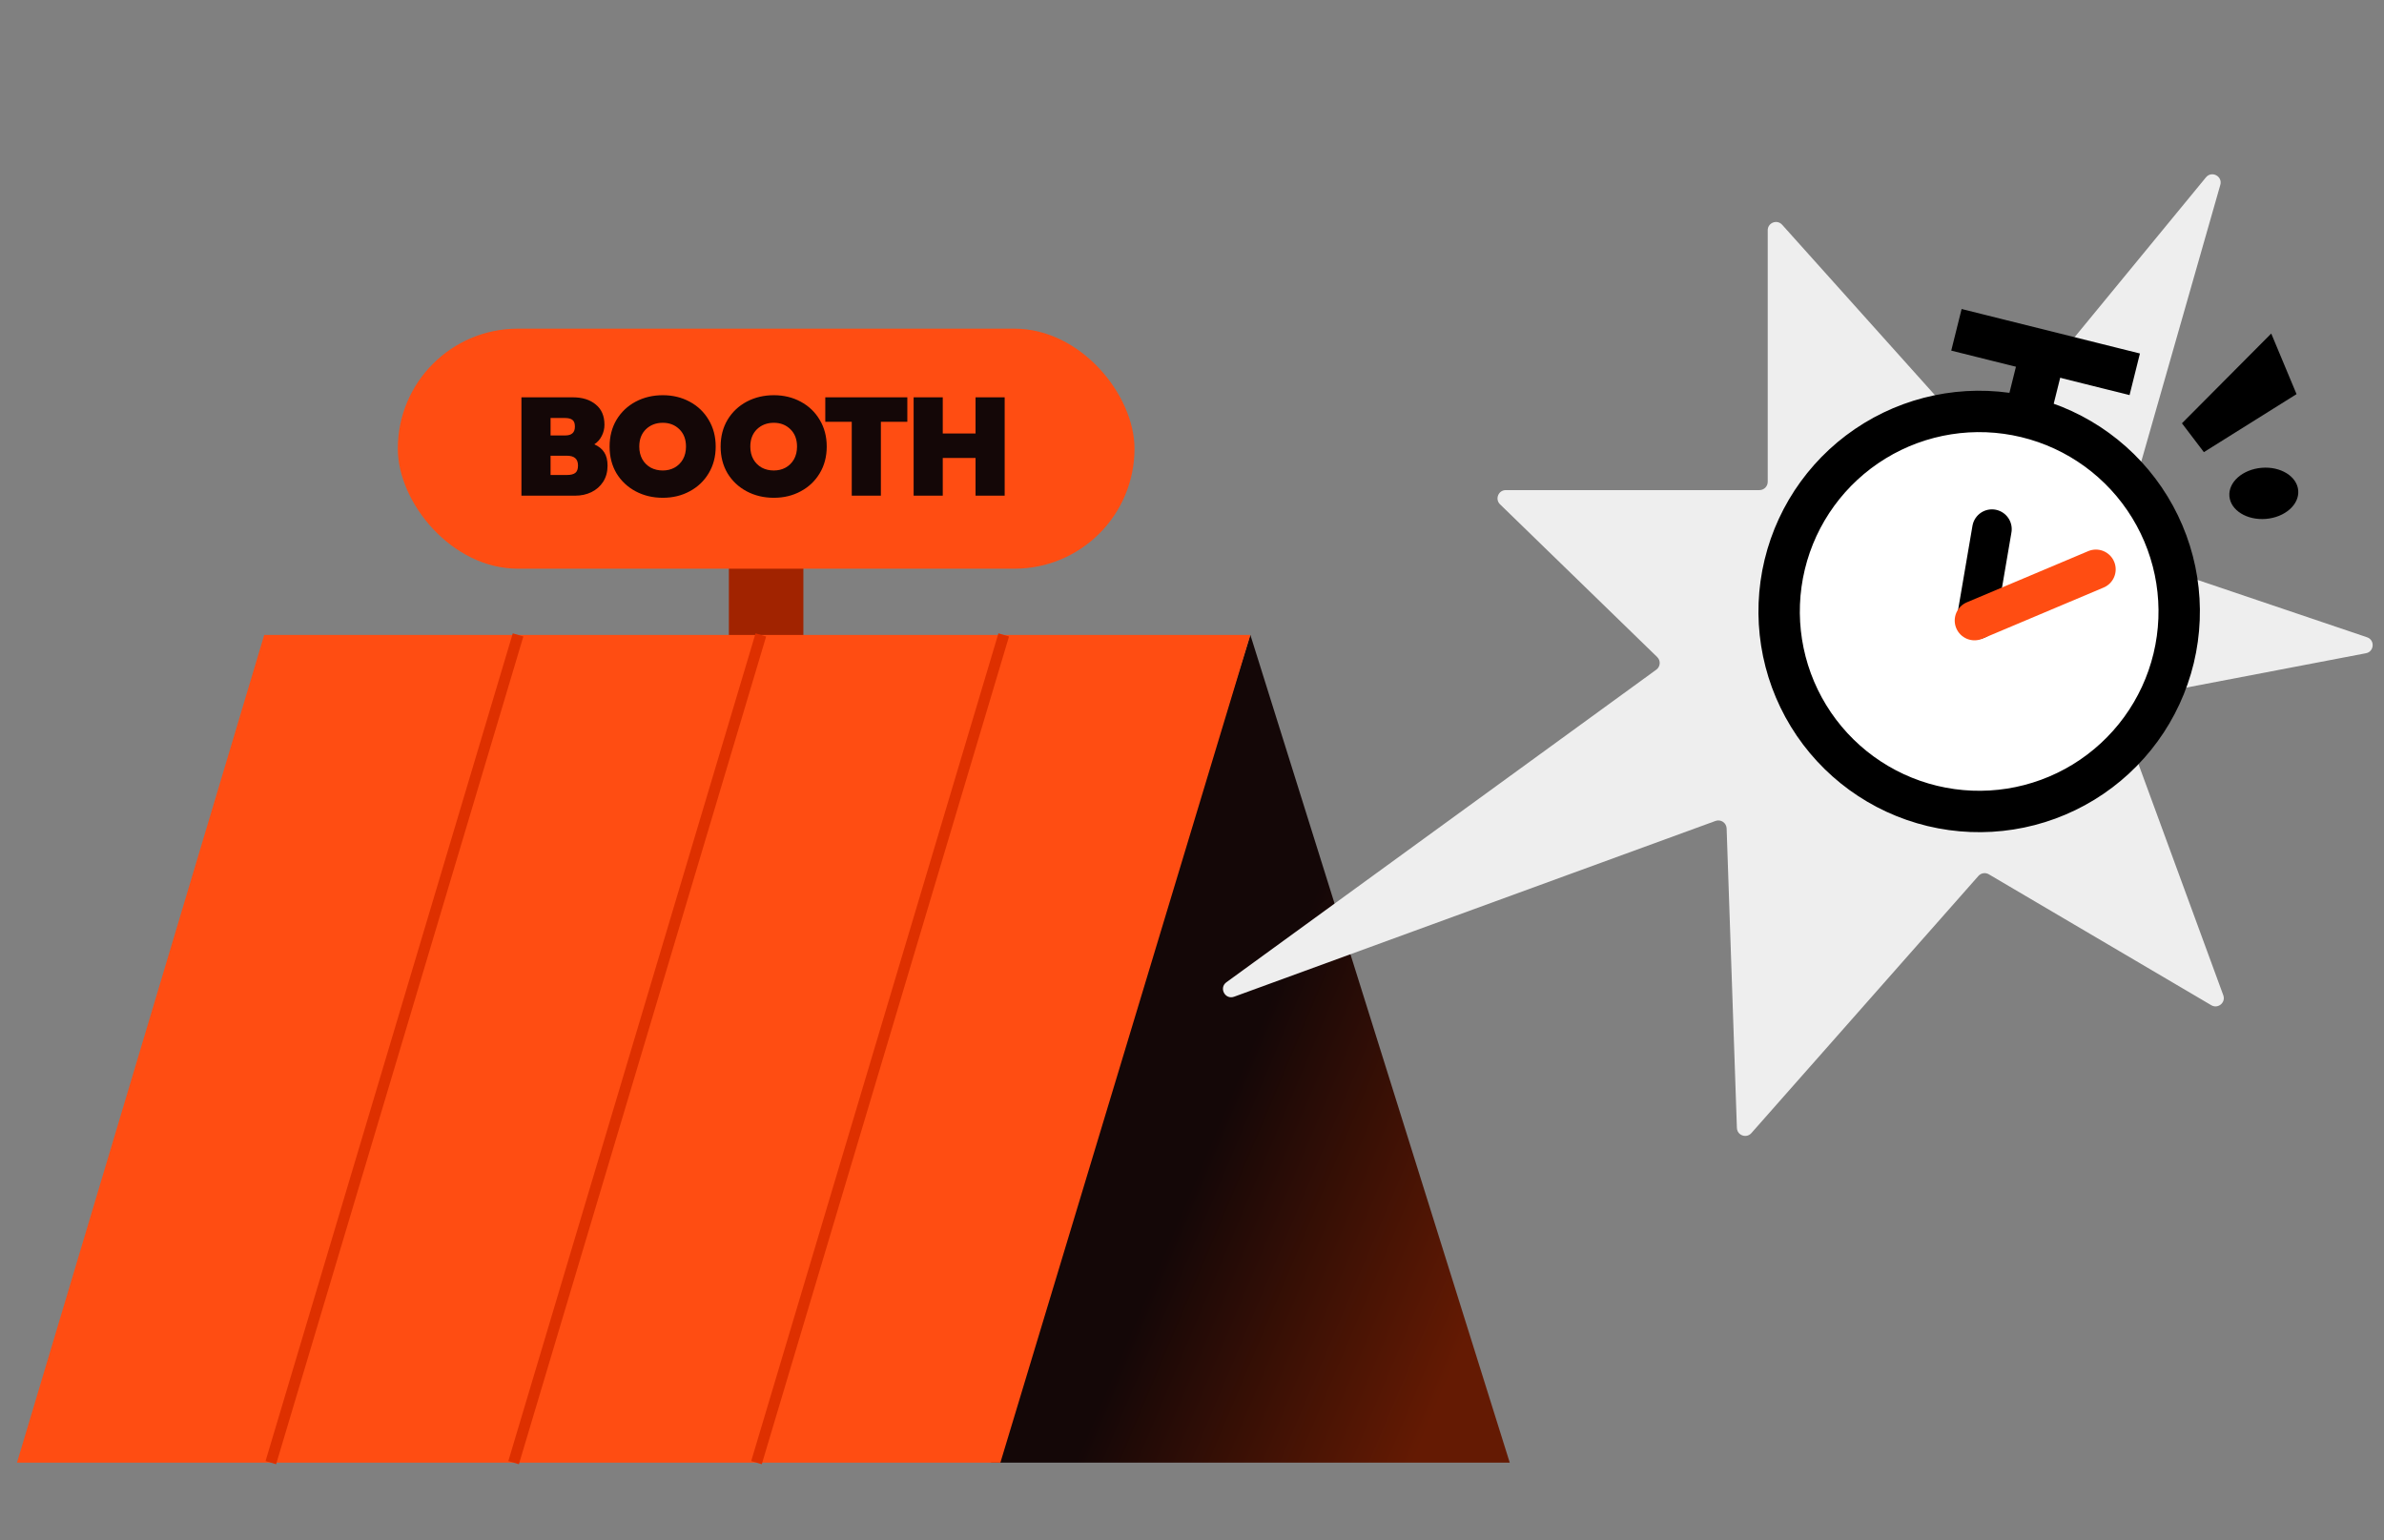 <svg width="325" height="210" viewBox="0 0 325 210" fill="none" xmlns="http://www.w3.org/2000/svg">
<rect x="0" y="0" width="325" height="210" fill="#808080" stroke="none"/>
<rect x="109.52" y="51.576" width="59.807" height="10.156" rx="5.078" transform="rotate(90 109.52 51.576)" fill="#A12300"/>
<path d="M135.102 199.402L170.459 86.559L205.817 199.402H135.102Z" fill="url(#paint0_linear_4905_22414)"/>
<path d="M36.019 86.559H170.454L136.378 199.402H2.316L36.019 86.559Z" fill="#FF4D12"/>
<path d="M103.722 86.559L70.019 199.402" stroke="#DE3000" stroke-width="1.505"/>
<path d="M70.625 86.559L36.922 199.402" stroke="#DE3000" stroke-width="1.505"/>
<path d="M136.832 86.559L103.129 199.402" stroke="#DE3000" stroke-width="1.505"/>
<rect x="54.23" y="44.807" width="100.431" height="32.725" rx="16.362" fill="#FF4D12"/>
<path d="M71.085 54.167H78.087C79.391 54.167 80.433 54.493 81.213 55.145C82.007 55.785 82.403 56.706 82.403 57.908C82.403 58.445 82.281 58.95 82.038 59.423C81.808 59.896 81.469 60.28 81.022 60.574C81.648 60.856 82.102 61.226 82.384 61.687C82.678 62.147 82.825 62.748 82.825 63.49C82.825 64.321 82.627 65.05 82.23 65.677C81.834 66.291 81.297 66.764 80.619 67.097C79.954 67.416 79.212 67.576 78.394 67.576H71.085V54.167ZM77.051 59.366C77.486 59.366 77.812 59.27 78.029 59.078C78.259 58.886 78.374 58.579 78.374 58.157C78.374 57.722 78.266 57.422 78.048 57.255C77.831 57.076 77.492 56.987 77.031 56.987H75.056V59.366H77.051ZM77.281 64.756C77.805 64.756 78.189 64.66 78.432 64.469C78.675 64.277 78.796 63.944 78.796 63.471C78.796 63.011 78.668 62.672 78.413 62.454C78.17 62.237 77.78 62.128 77.243 62.128H75.056V64.756H77.281ZM90.354 67.864C88.999 67.864 87.764 67.57 86.652 66.981C85.552 66.393 84.682 65.575 84.043 64.526C83.416 63.465 83.103 62.25 83.103 60.881C83.103 59.513 83.416 58.298 84.043 57.236C84.682 56.175 85.552 55.35 86.652 54.762C87.764 54.173 88.999 53.879 90.354 53.879C91.71 53.879 92.931 54.173 94.018 54.762C95.118 55.35 95.981 56.175 96.608 57.236C97.247 58.298 97.567 59.513 97.567 60.881C97.567 62.25 97.247 63.465 96.608 64.526C95.981 65.575 95.118 66.393 94.018 66.981C92.931 67.57 91.71 67.864 90.354 67.864ZM90.354 64.142C90.942 64.142 91.473 64.014 91.946 63.759C92.432 63.49 92.816 63.113 93.097 62.627C93.379 62.128 93.519 61.546 93.519 60.881C93.519 59.896 93.219 59.11 92.618 58.522C92.017 57.933 91.262 57.639 90.354 57.639C89.433 57.639 88.666 57.933 88.052 58.522C87.451 59.11 87.15 59.896 87.15 60.881C87.15 61.546 87.291 62.128 87.573 62.627C87.854 63.113 88.238 63.49 88.724 63.759C89.21 64.014 89.753 64.142 90.354 64.142ZM105.491 67.864C104.135 67.864 102.901 67.57 101.789 66.981C100.689 66.393 99.819 65.575 99.18 64.526C98.553 63.465 98.24 62.25 98.24 60.881C98.24 59.513 98.553 58.298 99.18 57.236C99.819 56.175 100.689 55.35 101.789 54.762C102.901 54.173 104.135 53.879 105.491 53.879C106.847 53.879 108.068 54.173 109.155 54.762C110.255 55.35 111.118 56.175 111.745 57.236C112.384 58.298 112.704 59.513 112.704 60.881C112.704 62.25 112.384 63.465 111.745 64.526C111.118 65.575 110.255 66.393 109.155 66.981C108.068 67.57 106.847 67.864 105.491 67.864ZM105.491 64.142C106.079 64.142 106.61 64.014 107.083 63.759C107.569 63.49 107.953 63.113 108.234 62.627C108.516 62.128 108.656 61.546 108.656 60.881C108.656 59.896 108.356 59.11 107.755 58.522C107.154 57.933 106.399 57.639 105.491 57.639C104.57 57.639 103.803 57.933 103.189 58.522C102.588 59.11 102.287 59.896 102.287 60.881C102.287 61.546 102.428 62.128 102.71 62.627C102.991 63.113 103.375 63.49 103.861 63.759C104.346 64.014 104.89 64.142 105.491 64.142ZM116.115 57.505H112.508V54.167H123.692V57.505H120.086V67.576H116.115V57.505ZM124.551 54.167H128.522V59.097H132.992V54.167H136.963V67.576H132.992V62.435H128.522V67.576H124.551V54.167Z" fill="#140707"/>
<path d="M167.192 133.91L225.796 91.298C226.362 90.886 226.421 90.064 225.919 89.576L204.494 68.755C203.767 68.049 204.267 66.817 205.28 66.817L239.857 66.817C240.48 66.817 240.985 66.312 240.985 65.688L240.985 31.395C240.985 30.359 242.262 29.87 242.953 30.641L269.447 60.192C269.908 60.706 270.72 60.689 271.159 60.155L300.728 24.178C301.506 23.233 303.021 24.028 302.685 25.205L288.675 74.242C288.509 74.82 288.828 75.427 289.398 75.62L322.688 86.88C323.786 87.252 323.677 88.84 322.538 89.057L289.685 95.338C289.001 95.469 288.597 96.182 288.837 96.835L303.091 135.683C303.456 136.677 302.372 137.581 301.459 137.044L271.127 119.193C270.661 118.919 270.066 119.013 269.708 119.418L238.758 154.477C238.083 155.243 236.819 154.789 236.784 153.769L235.383 112.941C235.356 112.174 234.589 111.656 233.868 111.919L168.243 135.883C167.014 136.332 166.134 134.68 167.192 133.91Z" fill="#EEEEEE"/>
<rect x="275.691" y="46.523" width="6.217" height="14.829" rx="1.67" transform="rotate(14.008 275.691 46.523)" fill="black"/>
<path d="M255.583 60.096C261.753 56.322 269.17 55.154 276.201 56.849C283.232 58.543 289.303 62.961 293.076 69.131C296.85 75.301 298.018 82.718 296.324 89.749C294.629 96.781 290.211 102.851 284.041 106.625C277.871 110.398 270.454 111.566 263.423 109.872C256.392 108.178 250.322 103.759 246.548 97.589C242.774 91.419 241.606 84.003 243.3 76.972C244.995 69.94 249.413 63.87 255.583 60.096Z" fill="white" stroke="black" stroke-width="5.642"/>
<path d="M269.447 84.465L271.554 72.137" stroke="black" stroke-width="5.39" stroke-linecap="round" stroke-linejoin="round"/>
<rect x="267.863" y="42.867" width="23.833" height="4.625" transform="rotate(14.008 267.863 42.867)" fill="black" stroke="black" stroke-width="1.221"/>
<path d="M269.173 84.6L285.727 77.619" stroke="#FF4D12" stroke-width="5.39" stroke-linecap="round" stroke-linejoin="round"/>
<path d="M313.077 53.732L300.445 61.641L297.455 57.708L309.627 45.471L313.077 53.732Z" fill="black"/>
<ellipse cx="308.615" cy="67.259" rx="3.495" ry="4.708" transform="rotate(85.273 308.615 67.259)" fill="black"/>
<defs>
<linearGradient id="paint0_linear_4905_22414" x1="205.065" y1="170.063" x2="165.946" y2="153.513" gradientUnits="userSpaceOnUse">
<stop stop-color="#641A03"/>
<stop offset="1" stop-color="#140707"/>
</linearGradient>
</defs>
</svg>

